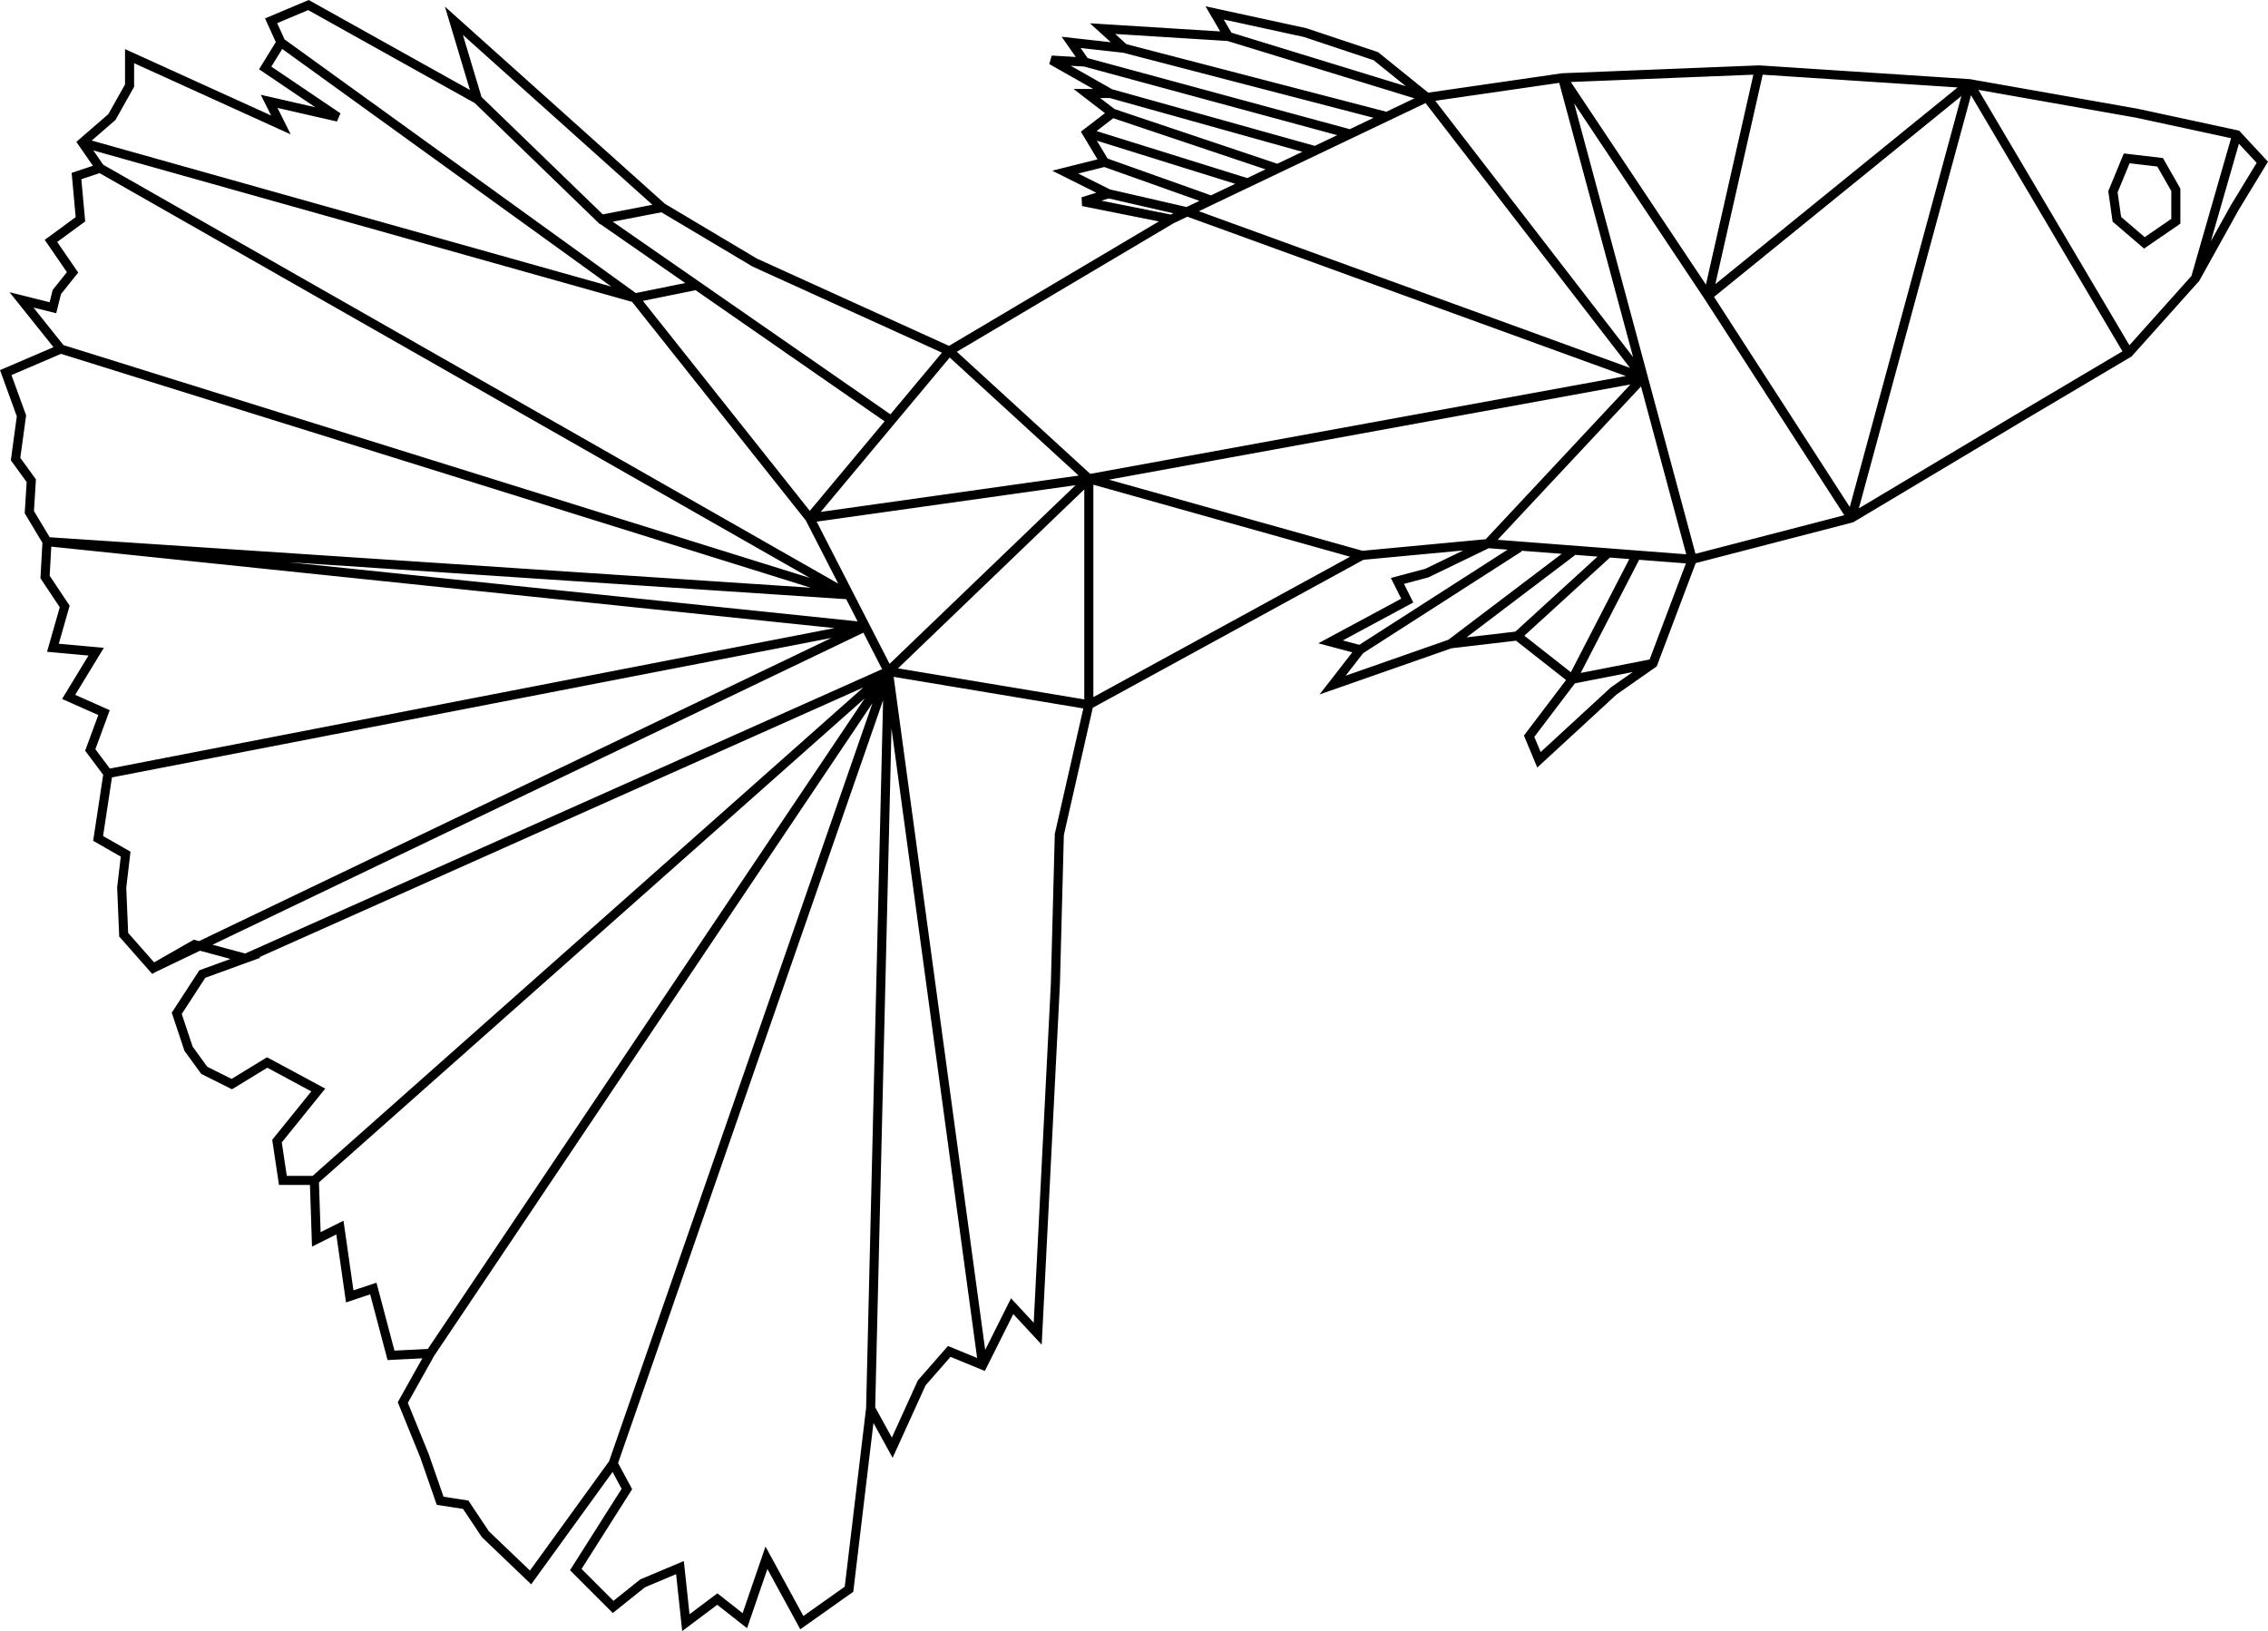 <?xml version="1.0" encoding="UTF-8" standalone="no"?>
<svg
   xmlns:dc="http://purl.org/dc/elements/1.1/"
   xmlns:cc="http://creativecommons.org/ns#"
   xmlns:rdf="http://www.w3.org/1999/02/22-rdf-syntax-ns#"
   xmlns:svg="http://www.w3.org/2000/svg"
   xmlns="http://www.w3.org/2000/svg"
   xmlns:sodipodi="http://sodipodi.sourceforge.net/DTD/sodipodi-0.dtd"
   xmlns:inkscape="http://www.inkscape.org/namespaces/inkscape"
   inkscape:version="1.0 (4035a4f, 2020-05-01)"
   sodipodi:docname="guppy_v1.svg"
   viewBox="0 0 1073.891 772.379"
   height="772.379"
   width="1073.891"
   id="svg885"
   version="1.1">
  <defs
     id="defs889">
    <clipPath
       id="clipPath929"
       clipPathUnits="userSpaceOnUse">
      <g
         transform="translate(-226.382,-210.588)"
         style="opacity:0.71"
         id="g935">
        <path
           id="path931"
           d="M 242.193,215.869 V 694.99 H 963.51 V 215.869 Z"
           style="color:#000000;font-style:normal;font-variant:normal;font-weight:normal;font-stretch:normal;font-size:medium;line-height:normal;font-family:sans-serif;font-variant-ligatures:normal;font-variant-position:normal;font-variant-caps:normal;font-variant-numeric:normal;font-variant-alternates:normal;font-variant-east-asian:normal;font-feature-settings:normal;font-variation-settings:normal;text-indent:0;text-align:start;text-decoration:none;text-decoration-line:none;text-decoration-style:solid;text-decoration-color:#000000;letter-spacing:normal;word-spacing:normal;text-transform:none;writing-mode:lr-tb;direction:ltr;text-orientation:mixed;dominant-baseline:auto;baseline-shift:baseline;text-anchor:start;white-space:normal;shape-padding:0;shape-margin:0;inline-size:0;clip-rule:nonzero;display:inline;overflow:visible;visibility:visible;isolation:auto;mix-blend-mode:normal;color-interpolation:sRGB;color-interpolation-filters:linearRGB;solid-color:#000000;solid-opacity:1;vector-effect:none;fill:#7b3001;fill-opacity:0.958;fill-rule:nonzero;stroke:none;stroke-width:0;stroke-linecap:butt;stroke-linejoin:miter;stroke-miterlimit:4;stroke-dasharray:none;stroke-dashoffset:0;stroke-opacity:1;color-rendering:auto;image-rendering:auto;shape-rendering:auto;text-rendering:auto;enable-background:accumulate;stop-color:#000000;stop-opacity:1" />
        <path
           id="path933"
           d="m 242.178,215.854 v 0.016 479.137 H 963.525 V 215.854 Z m 0.031,0.031 H 963.494 V 694.975 H 242.209 Z"
           style="color:#000000;font-style:normal;font-variant:normal;font-weight:normal;font-stretch:normal;font-size:medium;line-height:normal;font-family:sans-serif;font-variant-ligatures:normal;font-variant-position:normal;font-variant-caps:normal;font-variant-numeric:normal;font-variant-alternates:normal;font-variant-east-asian:normal;font-feature-settings:normal;font-variation-settings:normal;text-indent:0;text-align:start;text-decoration:none;text-decoration-line:none;text-decoration-style:solid;text-decoration-color:#000000;letter-spacing:normal;word-spacing:normal;text-transform:none;writing-mode:lr-tb;direction:ltr;text-orientation:mixed;dominant-baseline:auto;baseline-shift:baseline;text-anchor:start;white-space:normal;shape-padding:0;shape-margin:0;inline-size:0;clip-rule:nonzero;display:inline;overflow:visible;visibility:visible;isolation:auto;mix-blend-mode:normal;color-interpolation:sRGB;color-interpolation-filters:linearRGB;solid-color:#000000;solid-opacity:1;vector-effect:none;fill:#000000;fill-opacity:1;fill-rule:nonzero;stroke:none;stroke-width:0;stroke-linecap:butt;stroke-linejoin:miter;stroke-miterlimit:4;stroke-dasharray:none;stroke-dashoffset:0;stroke-opacity:1;color-rendering:auto;image-rendering:auto;shape-rendering:auto;text-rendering:auto;enable-background:accumulate;stop-color:#000000;stop-opacity:1" />
      </g>
    </clipPath>
  </defs>
  <sodipodi:namedview
     inkscape:current-layer="layer1"
     inkscape:window-maximized="1"
     inkscape:window-y="23"
     inkscape:window-x="0"
     inkscape:cy="356.00393"
     inkscape:cx="521.44428"
     inkscape:zoom="0.37986112"
     fit-margin-bottom="0"
     fit-margin-right="0"
     fit-margin-left="0"
     fit-margin-top="0"
     showgrid="false"
     id="namedview887"
     inkscape:window-height="755"
     inkscape:window-width="1280"
     inkscape:pageshadow="2"
     inkscape:pageopacity="0"
     guidetolerance="10"
     gridtolerance="10"
     objecttolerance="10"
     borderopacity="1"
     bordercolor="#666666"
     pagecolor="#ffffff"
     inkscape:document-rotation="0" />
  <g
     inkscape:label="sw"
     id="layer1"
     inkscape:groupmode="layer"
     transform="translate(-126.658,-277.765)">
    <path
       d="m 871.176,599.399 29.784,-57.706 m -55.845,37.23 42.814,-39.091 m -74.46,42.814 57.706,-43.745 M 770.656,585.438 846.046,537.039 M 165.672,345.306 427.211,418.835 M 642.213,611.499 V 504.463 L 510.048,523.078 M 148.919,534.247 536.38,574.552 M 199.179,736.218 536.38,574.552 M 330.414,918.644 547.277,595.676 M 275.5,836.739 547.277,595.676 M 177.772,644.075 536.38,574.552 M 174.049,357.406 528.483,559.415 M 155.434,443.034 528.483,559.415 M 148.919,534.247 528.483,559.415 M 591.953,924.229 547.277,595.676 M 538.901,944.705 547.277,595.676 M 416.973,970.766 547.277,595.676 m -304.353,135.889 304.353,-135.889 v 0 M 427.211,418.835 510.048,523.078 v 0 m -250.37,-225.24 167.534,120.997 29.784,-6.05 m -45.606,-31.18 136.819,94.936 m -195.456,-151.711 58.637,56.775 28.853,-5.584 v 0 m 135.889,67.944 -66.083,79.113 37.23,72.598 m 94.936,15.823 -94.936,-15.823 94.936,-91.213 m 129.373,36.299 -129.373,-36.299 m -66.083,-60.498 66.083,60.498 262.47,-47.933 v 0 0 m -253.162,-87.025 37.382,8.593 215.78,78.431 M 649.659,354.613 l 50.268,17.891 m -58.644,-31.852 75.756,23.626 m -63.656,-32.933 77.971,26.187 m -78.901,-35.495 97,27.103 m -109.1,-41.995 125.718,34.098 m -107.103,-40.613 124.543,32.386 m 18.791,-9.118 -94.005,-28.853 v 0 m 162.88,304.353 38.16,-7.446 v 0 M 802.301,323.899 681.304,381.605 m 223.379,74.925 -73.529,78.648 96.797,7.446 m -23.269,-86.094 -102.382,-132.631 M 959.597,310.868 935.398,417.904 866.523,314.591 927.952,542.624 M 1003.342,523.078 935.398,417.904 1059.187,317.384 m 0,0 -55.845,205.694 m 162.88,-113.551 19.546,-67.944 m -126.581,-24.199 75.39,127.512 v 0 m -0.931,-92.144 -6.515,15.823 1.861,13.03 13.03,11.169 14.892,-10.238 v -14.892 l -7.446,-13.03 z m 52.122,-11.169 -47.468,-10.238 -79.113,-13.961 -99.59,-6.515 -93.074,3.723 -64.221,9.307 -24.199,-19.546 -33.507,-11.169 -42.814,-9.307 6.515,11.169 -59.568,-3.723 10.238,9.307 -25.13,-2.792 6.515,9.307 -15.823,-0.931 27.922,15.823 h -11.169 l 12.1,9.307 -12.1,9.307 8.377,13.961 -18.615,4.654 20.476,10.238 -12.1,3.723 41.883,8.377 -105.174,62.36 -92.144,-41.883 -43.745,-26.061 -98.659,-88.421 11.169,37.23 -80.044,-44.676 -17.684,7.446 4.654,10.238 -7.446,12.1 34.438,23.269 -32.576,-7.446 5.584,11.169 -71.667,-32.576 v 13.961 l -8.377,14.892 -13.961,12.1 8.377,12.1 -11.169,3.723 1.861,20.476 -13.961,10.238 10.238,14.892 -7.446,9.307 -1.861,7.446 -14.892,-3.723 18.615,23.269 -26.061,11.169 7.446,20.476 -2.792,20.476 7.446,10.238 -0.931,14.892 8.377,13.961 -0.931,16.753 9.307,13.961 -5.584,19.546 20.476,1.861 -13.03,21.407 16.753,7.446 -6.515,17.684 8.377,11.169 -4.654,30.715 13.03,7.446 -1.861,15.823 0.931,22.338 13.961,15.823 19.546,-11.169 24.199,6.515 -20.476,7.446 -12.1,18.615 5.584,16.753 7.446,10.238 13.03,6.515 16.753,-10.238 24.199,13.03 -19.546,24.199 2.792,18.615 h 14.892 l 0.931,27.922 11.169,-5.584 4.654,32.576 11.169,-3.723 8.377,31.645 18.615,-0.931 -13.03,23.269 10.238,25.13 7.446,21.407 12.1,1.861 9.307,13.961 21.407,20.476 39.091,-53.983 6.515,12.1 -24.199,38.16 17.684,17.684 13.961,-11.169 17.684,-7.446 2.792,26.061 14.892,-11.169 13.03,10.238 10.238,-29.784 16.753,30.715 22.338,-15.823 10.238,-85.628 10.238,18.615 13.961,-30.715 13.03,-14.892 15.823,6.515 13.961,-27.922 12.1,13.03 8.377,-165.672 1.861,-70.737 13.961,-61.429 129.373,-70.737 59.568,-5.584 -28.853,13.961 -13.961,3.723 4.654,9.307 -36.299,19.546 13.961,3.723 -13.03,16.753 55.845,-19.546 31.645,-3.723 26.061,20.476 -20.476,26.992 4.654,11.169 35.368,-32.576 18.615,-13.03 18.615,-49.329 75.39,-19.546 80.975,-48.399 50.26,-29.784 31.645,-35.368 18.615,-33.507 13.03,-21.407 z M 642.213,611.499 V 504.463 m 0,0 -132.166,18.615 m 132.166,88.421 V 504.463 l -132.166,18.615"
       style="fill:none;stroke:#000000;stroke-width:4.3;stroke-linecap:butt;stroke-linejoin:miter;stroke-miterlimit:4;stroke-dasharray:none;stroke-opacity:1"
       id="path1064" />
  </g>
</svg>
